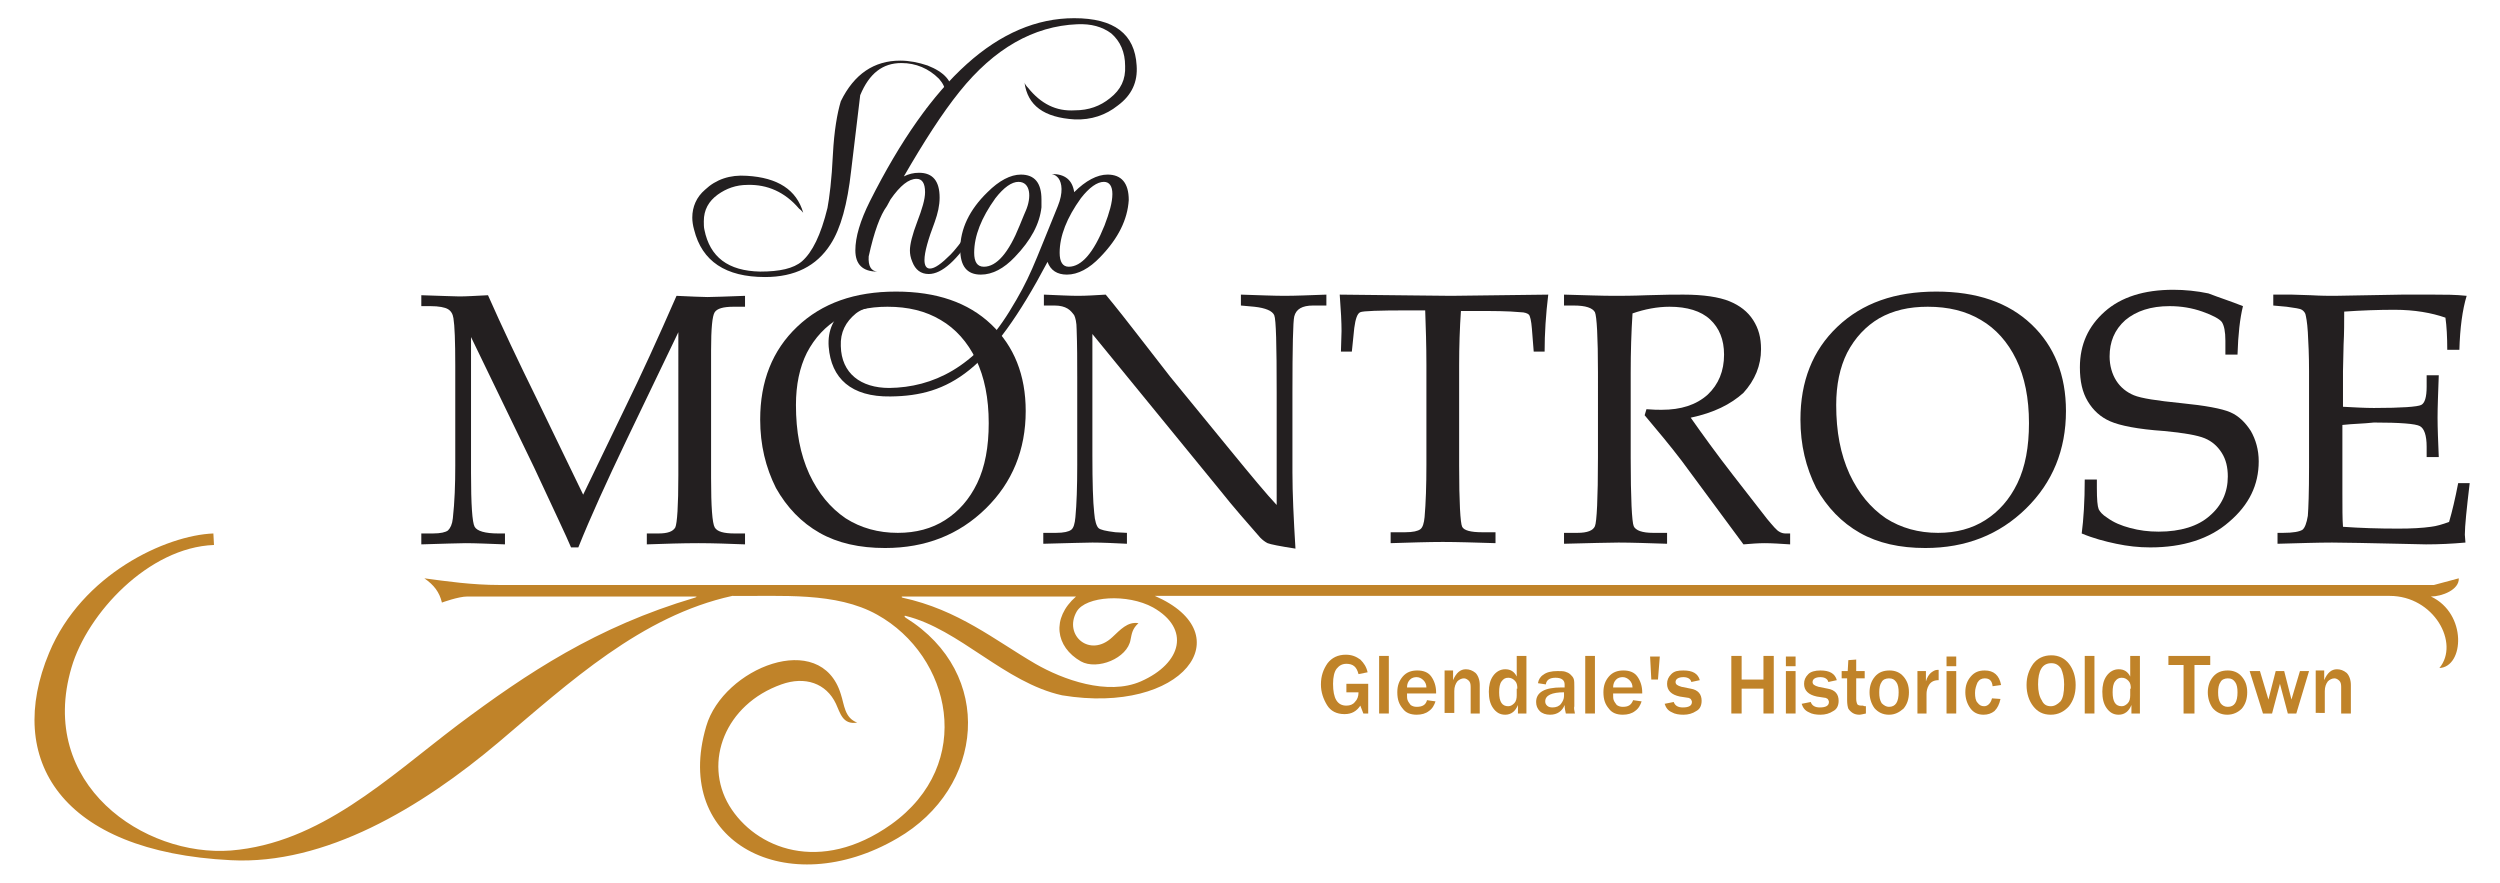 <?xml version="1.0" encoding="utf-8"?>
<!-- Generator: Adobe Illustrator 27.7.0, SVG Export Plug-In . SVG Version: 6.00 Build 0)  -->
<svg version="1.1" id="Layer_1" xmlns="http://www.w3.org/2000/svg" xmlns:xlink="http://www.w3.org/1999/xlink" x="0px" y="0px"
	 width="412.4px" height="145.7px" viewBox="0 0 412.4 145.7" style="enable-background:new 0 0 412.4 145.7;" xml:space="preserve"
	>
<style type="text/css">
	.st0{fill:#231F20;}
	.st1{fill:#C08329;}
</style>
<path class="st0" d="M152.7,18c2.2-0.7,3.2-1.6,3.2-2.9c0-0.6-0.3-1.3-1-2.1c-1.7-1.7-3.8-2.6-6.2-2.6c-3.1,0-5.3,1.7-6.8,5.3
	l-1.5,12.5c-0.6,5.4-1.7,9.5-3.4,12.1c-2.3,3.6-5.9,5.4-10.8,5.4c-6.5,0-10.4-2.6-11.7-7.8c-0.2-0.7-0.3-1.4-0.3-2
	c0-1.8,0.7-3.4,2.1-4.6c1.8-1.7,4.1-2.5,6.9-2.3c5.1,0.3,8.2,2.3,9.3,6.1c-0.1-0.1-0.3-0.4-0.7-0.7c-2.3-2.7-5.2-4-8.5-3.9
	c-1.9,0-3.5,0.6-4.9,1.6c-1.5,1.1-2.3,2.5-2.3,4.4c0,0.5,0,1,0.1,1.4c0.9,4.5,3.9,6.8,9.2,6.9c3.2,0,5.5-0.5,6.9-1.7
	c1.7-1.5,3.1-4.3,4.2-8.8c0.3-1.6,0.7-4.6,0.9-8.9c0.2-3.8,0.7-6.7,1.3-8.7c2.2-4.5,5.5-6.7,9.8-6.7c1.5,0,3,0.3,4.5,0.8
	c2.8,1.1,4.1,2.6,4.1,4.6C157.2,17,155.7,18,152.7,18z"/>
<path class="st0" d="M184.4,17.4c-2,1.6-4.4,2.4-7.1,2.3c-5.1-0.3-7.8-2.3-8.3-6.1c0,0.1,0.2,0.5,0.6,0.9c2.1,2.6,4.6,3.9,7.7,3.7
	c2.3,0,4.2-0.7,5.8-2c1.8-1.4,2.6-3.1,2.5-5.3c0-2.3-0.8-4.1-2.3-5.4c-1.5-1.1-3.3-1.6-5.6-1.5C170.5,4.3,164,8,158.3,15.1
	c-2.9,3.6-5.9,8.3-9.2,14c0.8-0.4,1.6-0.6,2.5-0.6c2.3,0,3.4,1.4,3.4,4.1c0,1.3-0.3,2.6-0.8,4c-1.1,2.9-1.7,5-1.7,6.3
	c0,0.9,0.3,1.4,0.9,1.4c0.8,0,1.9-0.8,3.4-2.3c0.6-0.6,1.7-1.9,3.3-4.3c0.2-0.3,0.4-0.4,0.6-0.1c0.2,0.2,0.3,0.5,0.1,0.8
	c-2.9,4.5-5.4,6.8-7.6,6.8c-1.3,0-2.2-0.7-2.7-2c-0.3-0.7-0.4-1.3-0.4-1.9c0-1,0.4-2.6,1.2-4.7c0.8-2.1,1.3-3.7,1.3-4.9
	c0-1.5-0.5-2.2-1.4-2.2c-1.3,0-2.7,1.1-4.3,3.4l-0.6,1.1c-1.1,1.5-2.1,4.2-3,8.3c-0.1,1.6,0.4,2.4,1.4,2.5c-2.4,0-3.6-1.2-3.6-3.5
	c0-2.2,0.8-4.9,2.4-8.1C153.6,13.1,164.8,3,177.2,3c6.6,0,10,2.6,10.3,7.8C187.7,13.5,186.7,15.7,184.4,17.4z"/>
<path class="st0" d="M171.8,34.2c-0.3,2.7-1.7,5.4-4.4,8.2c-1.8,1.9-3.7,2.9-5.6,2.9c-2.3,0-3.4-1.4-3.4-4.2c0-3.3,1.5-6.5,4.5-9.4
	c1.9-1.9,3.8-2.9,5.5-2.9c2.3,0,3.4,1.4,3.4,4.1C171.8,33.4,171.8,33.7,171.8,34.2z M168,30c-1.1,0-2.4,0.9-3.8,2.7
	c-2.3,3.2-3.5,6.2-3.5,9c0,1.5,0.5,2.3,1.6,2.3c2.1,0,4.1-2.3,5.9-6.8c0.3-0.8,1.3-3.1,1-2.4C170.2,32.5,170,30,168,30z"/>
<path class="st0" d="M181.5,42.4c-1.8,1.9-3.7,2.9-5.5,2.9c-1.6,0-2.7-0.7-3.2-2.1c-9.5,18-16.2,22.1-25.9,22.2
	c-6.5,0.1-9.8-3-10.2-8.2c-0.2-2.7,0.8-4.9,3.1-6.7c2-1.6,4.4-2.4,7.2-2.2c5.1,0.3,10,1.1,10.3,4.7c0-0.1-1.4-0.1-1.7-0.6
	c-1.6-2.6-4.7-2.1-8.2-2c-2.2,0-4.5,0-6.2,1.3c-1.7,1.4-2.6,3.1-2.5,5.4c0.1,4.5,3.3,6.9,8,6.9c7.2-0.1,14.1-3.4,19.8-12.6
	c3.5-5.7,3.9-7.4,8-17.4c0.9-2.2,0.7-3.8,0.1-4.6c-0.3-0.4-0.7-0.6-1.1-0.7c2.2,0,3.4,1,3.7,3c1.9-1.9,3.8-2.9,5.5-2.9
	c2.3,0,3.5,1.4,3.5,4.2C186,36.2,184.5,39.3,181.5,42.4z M182.1,30c-1.1,0-2.4,0.9-3.8,2.7c-2.3,3.2-3.5,6.2-3.5,9
	c0,1.5,0.5,2.3,1.5,2.3c2.1,0,4.1-2.3,5.9-6.8c0.8-2.1,1.3-3.8,1.3-5.2C183.5,30.7,183,30,182.1,30z"/>
<g>
	<path class="st0" d="M111.9,54.8l-8.6,17.9c-3.2,6.7-5.9,12.6-7.9,17.6h-1.2c-0.7-1.7-2.8-6.1-6.1-13.2L77.7,55.6V78
		c0,5.2,0.2,8.2,0.6,8.9c0.4,0.7,1.7,1.1,3.9,1.1h1.1v1.8c-2.7-0.1-4.9-0.2-6.5-0.2c-1.2,0-3.6,0.1-7.3,0.2v-1.8h1.9
		c1.3,0,2.1-0.2,2.5-0.5c0.4-0.4,0.7-1,0.8-2c0.3-2.7,0.4-5.6,0.4-8.7V60.3c0-4-0.1-6.6-0.3-7.8c-0.1-0.7-0.4-1.2-0.9-1.5
		c-0.5-0.3-1.5-0.5-2.9-0.5h-1.5v-1.8c3.4,0.1,5.5,0.2,6.3,0.2c1.1,0,2.7-0.1,4.7-0.2c2.3,5.2,5,10.9,8.1,17.2l7.6,15.7l7-14.5
		c2.5-5.1,5.3-11.2,8.4-18.3c2.4,0.1,4.1,0.2,5.1,0.2c1.1,0,3.2-0.1,6.2-0.2v1.8H121c-1.7,0-2.7,0.3-3.1,0.9
		c-0.4,0.6-0.6,2.7-0.6,6.3v21.1c0,4.7,0.2,7.4,0.6,8.1c0.4,0.7,1.5,1,3.3,1h1.7v1.8c-2.7-0.1-5.2-0.2-7.7-0.2
		c-2.7,0-5.5,0.1-8.5,0.2v-1.8h1.9c1.5,0,2.4-0.3,2.8-1c0.3-0.7,0.5-3.5,0.5-8.6V54.8z"/>
	<path class="st0" d="M125.4,69.2c0-6.3,2-11.4,6.1-15.3c4.1-3.9,9.5-5.8,16.3-5.8c6.7,0,11.9,1.8,15.7,5.4
		c3.8,3.6,5.7,8.4,5.7,14.3c0,6.4-2.2,11.8-6.6,16.1c-4.4,4.3-9.9,6.5-16.6,6.5c-4.2,0-7.8-0.8-10.8-2.5c-3-1.7-5.4-4.2-7.2-7.4
		C126.3,77.1,125.4,73.4,125.4,69.2z M131.3,66.8c0,4.4,0.7,8.1,2.2,11.4c1.5,3.2,3.5,5.6,6,7.3c2.5,1.6,5.4,2.4,8.6,2.4
		c3,0,5.6-0.7,7.8-2.1c2.2-1.4,4-3.4,5.3-6.1c1.3-2.7,1.9-6,1.9-9.9c0-4.1-0.7-7.6-2.1-10.5c-1.4-2.9-3.4-5.1-5.8-6.5
		c-2.5-1.5-5.4-2.2-8.8-2.2c-3.1,0-5.7,0.6-8,1.9c-2.2,1.3-4,3.2-5.3,5.7C131.9,60.6,131.3,63.5,131.3,66.8z"/>
	<path class="st0" d="M180.2,55.1v20c0,4.5,0.1,7.7,0.3,9.5c0.1,1.4,0.4,2.2,0.7,2.5c0.3,0.3,1.2,0.5,2.8,0.7l1.9,0.1v1.8
		c-2.1-0.1-4-0.2-5.7-0.2c-1.2,0-3.9,0.1-8.1,0.2v-1.8h2.1c1.3,0,2.1-0.2,2.5-0.5c0.4-0.3,0.6-1,0.7-2.1c0.2-2.1,0.3-5,0.3-8.6V62.3
		c0-2.7,0-5.4-0.1-8c0-1.1-0.2-1.9-0.4-2.3c-0.3-0.4-0.6-0.8-1.1-1.1c-0.5-0.3-1.2-0.5-2.1-0.5h-1.8v-1.8c2.4,0.1,4.3,0.2,5.6,0.2
		c1.4,0,2.9-0.1,4.6-0.2c1.9,2.3,3.7,4.6,5.4,6.8c1.7,2.2,3.4,4.4,5.2,6.7l9.9,12.1c3.6,4.4,6.1,7.4,7.7,9.1V64.7
		c0-7.8-0.1-12-0.4-12.7c-0.3-0.7-1.4-1.2-3.3-1.4l-2.2-0.2v-1.8c3.1,0.1,5.5,0.2,7.2,0.2c1.8,0,4.1-0.1,6.9-0.2v1.8h-2.2
		c-1.8,0-2.8,0.6-3.1,1.8c-0.2,0.8-0.3,5-0.3,12.7v13c0,3.5,0.2,7.7,0.5,12.6c-2.6-0.4-4.1-0.7-4.6-0.9c-0.4-0.2-0.8-0.5-1.2-0.9
		c-2.1-2.4-4.4-5-6.7-7.9L180.2,55.1z"/>
	<path class="st0" d="M241,51.2c-0.2,2.9-0.3,5.9-0.3,9.1v16.5c0,6.1,0.2,9.5,0.5,10.1c0.3,0.6,1.4,0.9,3.3,0.9h2.2v1.8
		c-3.4-0.1-6.3-0.2-8.7-0.2c-2.4,0-5.3,0.1-8.6,0.2v-1.8h2.4c1.3,0,2.1-0.2,2.5-0.5c0.4-0.3,0.6-1,0.7-2c0.2-2.3,0.3-5.2,0.3-8.7
		V60.2c0-3.3-0.1-6.2-0.2-9h-2.9c-4.7,0-7.4,0.1-7.8,0.3c-0.5,0.2-0.8,1.1-1,2.6l-0.4,3.9h-1.8l0.1-3.4c0-1.4-0.1-3.4-0.3-6
		c10.4,0.1,16.5,0.2,18.4,0.2l16-0.2c-0.4,3.3-0.6,6.4-0.6,9.4h-1.8l-0.3-3.8c-0.1-1.3-0.3-2.1-0.5-2.3c-0.2-0.2-0.7-0.4-1.4-0.4
		c-2.1-0.2-4.5-0.2-7.2-0.2H241z"/>
	<path class="st0" d="M278.9,68.9c1.9,2.7,4.2,5.9,7,9.5l5.6,7.2c1,1.2,1.6,1.9,2,2.1c0.3,0.2,0.7,0.3,1,0.3h0.8v1.8
		c-1.6-0.1-3-0.2-4.2-0.2c-1.1,0-2.3,0.1-3.5,0.2l-10.2-13.8c-1.9-2.5-4-5-6.1-7.5l0.3-1c1.1,0.1,1.9,0.1,2.5,0.1
		c3.2,0,5.7-0.8,7.6-2.5c1.8-1.7,2.7-3.9,2.7-6.6c0-2.5-0.8-4.4-2.3-5.8c-1.5-1.4-3.8-2.1-6.7-2.1c-2,0-4.1,0.4-6.1,1.1
		c-0.2,3.1-0.3,6.3-0.3,9.8v14c0,6.8,0.2,10.6,0.5,11.3c0.3,0.7,1.4,1.1,3.2,1.1h2.3v1.8c-3.2-0.1-5.9-0.2-8-0.2
		c-1.7,0-4.7,0.1-9,0.2v-1.8h2.2c1.7,0,2.6-0.4,2.9-1.1c0.3-0.7,0.5-4.5,0.5-11.4V61.5c0-6-0.2-9.3-0.5-10c-0.4-0.7-1.5-1.1-3.5-1.1
		h-1.6v-1.8c3.6,0.1,6.3,0.2,8.2,0.2c1.3,0,3.1,0,5.5-0.1c2.8-0.1,4.8-0.1,6-0.1c3.3,0,5.9,0.4,7.6,1.1c1.7,0.7,3,1.7,3.9,3.1
		s1.3,2.9,1.3,4.8c0,2.7-1,5.1-2.9,7.2C285.5,66.7,282.7,68.1,278.9,68.9z"/>
	<path class="st0" d="M297,69.2c0-6.3,2-11.4,6.1-15.3c4.1-3.9,9.5-5.8,16.3-5.8c6.7,0,11.9,1.8,15.7,5.4c3.8,3.6,5.7,8.4,5.7,14.3
		c0,6.4-2.2,11.8-6.6,16.1c-4.4,4.3-9.9,6.5-16.6,6.5c-4.2,0-7.8-0.8-10.8-2.5c-3-1.7-5.4-4.2-7.2-7.4C297.9,77.1,297,73.4,297,69.2
		z M302.9,66.8c0,4.4,0.7,8.1,2.2,11.4c1.5,3.2,3.5,5.6,6,7.3c2.5,1.6,5.4,2.4,8.6,2.4c3,0,5.6-0.7,7.8-2.1c2.2-1.4,4-3.4,5.3-6.1
		c1.3-2.7,1.9-6,1.9-9.9c0-4.1-0.7-7.6-2.1-10.5c-1.4-2.9-3.4-5.1-5.8-6.5c-2.5-1.5-5.4-2.2-8.8-2.2c-3.1,0-5.7,0.6-8,1.9
		c-2.2,1.3-4,3.2-5.3,5.7C303.5,60.6,302.9,63.5,302.9,66.8z"/>
	<path class="st0" d="M370,50.5c-0.5,2-0.8,4.7-0.9,8h-2v-2.3c0-1.5-0.2-2.5-0.6-3.1c-0.4-0.5-1.5-1.1-3.2-1.7
		c-1.7-0.6-3.5-0.9-5.4-0.9c-3.1,0-5.5,0.8-7.3,2.3c-1.8,1.6-2.6,3.6-2.6,6c0,1.5,0.4,2.9,1.1,4c0.7,1.1,1.7,1.9,2.9,2.4
		c1.2,0.5,3.8,0.9,7.8,1.3c4,0.4,6.7,0.9,8.1,1.5c1.4,0.6,2.5,1.7,3.4,3.1c0.8,1.4,1.3,3.1,1.3,5c0,3.9-1.6,7.2-4.9,10
		c-3.2,2.8-7.6,4.2-13,4.2c-1.9,0-3.7-0.2-5.6-0.6c-1.9-0.4-3.8-0.9-5.7-1.7c0.3-2.3,0.5-5.3,0.5-8.9h2v1.4c0,1.9,0.1,3,0.3,3.5
		c0.2,0.4,0.6,0.9,1.4,1.4c1.1,0.8,2.3,1.3,3.8,1.7c1.5,0.4,3,0.6,4.7,0.6c3.6,0,6.5-0.9,8.4-2.6c2-1.7,3-3.9,3-6.5
		c0-1.5-0.3-2.8-1-3.9c-0.7-1.1-1.6-1.9-2.8-2.4c-1.2-0.5-3.5-0.9-6.7-1.2c-4.4-0.3-7.3-0.9-8.9-1.6c-1.6-0.7-2.8-1.8-3.7-3.3
		c-0.9-1.5-1.3-3.3-1.3-5.6c0-3.8,1.4-6.8,4.1-9.2c2.7-2.4,6.5-3.6,11.3-3.6c1.9,0,3.9,0.2,5.8,0.6C366.1,49.1,368,49.7,370,50.5z"
		/>
	<path class="st0" d="M386.4,70.1v7.1l0,4.1c0,2.5,0,4.4,0.1,5.6c2.8,0.2,5.8,0.3,9.1,0.3c2.2,0,4-0.1,5.4-0.3
		c0.9-0.1,1.9-0.4,3-0.8c0.5-1.7,1-3.8,1.5-6.4h1.9c-0.5,4.2-0.8,7.1-0.8,8.5l0.1,1.3c-2.2,0.2-4.4,0.3-6.5,0.3l-4.5-0.1
		c-5-0.1-8.7-0.2-11-0.2c-2.3,0-5.3,0.1-9,0.2v-1.8h0.9c1.7,0,2.7-0.2,3.2-0.5c0.4-0.3,0.7-1.1,0.9-2.3c0.1-1.2,0.2-3.9,0.2-8V61.2
		c0-2.6-0.1-4.7-0.2-6.4c-0.1-1.7-0.3-2.6-0.4-3c-0.1-0.3-0.4-0.6-0.6-0.7c-0.3-0.2-1.1-0.3-2.5-0.5l-2.2-0.2v-1.8h3.1l3.1,0.1
		c1.7,0.1,3,0.1,3.9,0.1l11.1-0.2l5.3,0c1.8,0,3.6,0,5.4,0.2c-0.7,2.3-1.1,5.3-1.2,8.9h-2c0-2.1-0.1-3.9-0.3-5.3
		c-2.3-0.8-5.1-1.3-8.4-1.3c-2.6,0-5.4,0.1-8.3,0.3c0,1.8,0,3.6-0.1,5.4l-0.1,4.4v5.9c1.9,0.1,3.6,0.2,5.1,0.2
		c4.6,0,7.2-0.2,7.8-0.5c0.6-0.3,0.9-1.3,0.9-3v-1.9h2c-0.1,2.9-0.2,5.2-0.2,7c0,1.8,0.1,4,0.2,6.5h-2v-1.7c0-1.9-0.4-3-1.1-3.4
		c-0.7-0.4-3.3-0.6-7.6-0.6C389.8,69.9,388.2,69.9,386.4,70.1z"/>
</g>
<g>
	<path class="st1" d="M225.7,112.9v4.8h-0.8l-0.5-1.3c-0.6,0.9-1.4,1.4-2.6,1.4c-1.3,0-2.3-0.5-2.9-1.5c-0.6-1-1-2.1-1-3.4
		c0-1.4,0.4-2.5,1.1-3.5c0.7-0.9,1.7-1.4,3-1.4c1,0,1.7,0.3,2.4,0.8c0.6,0.6,1,1.2,1.2,2.1l-1.5,0.3c-0.3-1.2-0.9-1.7-2-1.7
		c-0.7,0-1.2,0.3-1.6,0.8c-0.4,0.5-0.6,1.4-0.6,2.5c0,2.4,0.7,3.6,2.2,3.6c0.6,0,1.1-0.2,1.4-0.6c0.4-0.4,0.6-0.9,0.6-1.6h-2v-1.4
		H225.7z"/>
	<path class="st1" d="M229.1,117.7h-1.6v-9.5h1.6V117.7z"/>
	<path class="st1" d="M235.4,115.5l1.4,0.2c-0.2,0.6-0.5,1.2-1.1,1.6c-0.5,0.4-1.2,0.6-2,0.6c-1,0-1.8-0.3-2.3-1
		c-0.6-0.7-0.9-1.5-0.9-2.7c0-1.1,0.3-1.9,0.9-2.6c0.6-0.7,1.4-1,2.4-1c1,0,1.8,0.3,2.3,1c0.5,0.7,0.8,1.6,0.8,2.6l0,0.2h-4.8
		c0,0.5,0,0.9,0.1,1.1c0.1,0.3,0.3,0.5,0.5,0.8c0.3,0.2,0.6,0.3,1,0.3C234.6,116.6,235.2,116.3,235.4,115.5z M235.3,113.4
		c0-0.5-0.2-0.9-0.5-1.2c-0.3-0.3-0.7-0.5-1.1-0.5c-0.4,0-0.8,0.1-1.1,0.4c-0.3,0.3-0.5,0.7-0.5,1.3H235.3z"/>
	<path class="st1" d="M244.2,117.7h-1.6v-4.4c0-0.5-0.1-0.8-0.3-1c-0.2-0.2-0.5-0.4-0.8-0.4c-0.4,0-0.8,0.2-1.1,0.5
		c-0.3,0.4-0.5,0.9-0.5,1.6v3.6h-1.6v-7h1.4v1.6c0.5-1.2,1.2-1.8,2.1-1.8c0.6,0,1.1,0.2,1.6,0.6c0.4,0.4,0.7,1.1,0.7,2V117.7z"/>
	<path class="st1" d="M251.9,117.7h-1.5v-1.4c-0.4,1-1.1,1.6-2.1,1.6c-0.9,0-1.5-0.4-2-1.1c-0.5-0.7-0.7-1.6-0.7-2.7
		c0-1,0.2-1.9,0.7-2.6c0.5-0.7,1.2-1.1,2-1.1c0.9,0,1.5,0.4,1.9,1.2v-3.4h1.6V117.7z M250.3,113.6c0-0.6-0.1-1-0.4-1.3
		c-0.3-0.3-0.6-0.5-1.1-0.5c-0.5,0-0.8,0.2-1.1,0.6c-0.3,0.4-0.4,1-0.4,1.8c0,1.6,0.5,2.3,1.5,2.3c0.4,0,0.7-0.2,1-0.5
		c0.3-0.3,0.4-0.8,0.4-1.3V113.6z"/>
	<path class="st1" d="M259.8,117.7h-1.5c-0.1-0.4-0.2-0.9-0.2-1.4c-0.4,1-1.2,1.6-2.4,1.6c-0.7,0-1.3-0.2-1.7-0.6
		c-0.4-0.4-0.6-0.9-0.6-1.5c0-1.6,1.4-2.4,4.2-2.4c0.1,0,0.3,0,0.5,0v-0.5c0-0.7-0.5-1.1-1.5-1.1c-1,0-1.5,0.4-1.6,1.1l-1.3-0.2
		c0.1-0.6,0.4-1.1,0.9-1.4c0.5-0.4,1.3-0.6,2.3-0.6c0.5,0,1,0,1.3,0.1c0.3,0.1,0.6,0.2,0.9,0.5c0.2,0.2,0.4,0.4,0.5,0.7
		c0.1,0.3,0.1,0.7,0.1,1.3v3.2C259.6,116.8,259.7,117.2,259.8,117.7z M258,114.2c-2,0-3.1,0.5-3.1,1.5c0,0.3,0.1,0.5,0.3,0.7
		c0.2,0.2,0.5,0.3,0.9,0.3c0.6,0,1.1-0.2,1.4-0.6c0.3-0.4,0.5-0.8,0.5-1.3V114.2z"/>
	<path class="st1" d="M263.1,117.7h-1.6v-9.5h1.6V117.7z"/>
	<path class="st1" d="M269.4,115.5l1.4,0.2c-0.2,0.6-0.5,1.2-1.1,1.6c-0.5,0.4-1.2,0.6-2,0.6c-1,0-1.8-0.3-2.3-1
		c-0.6-0.7-0.9-1.5-0.9-2.7c0-1.1,0.3-1.9,0.9-2.6c0.6-0.7,1.4-1,2.4-1c1,0,1.8,0.3,2.3,1c0.5,0.7,0.8,1.6,0.8,2.6l0,0.2h-4.8
		c0,0.5,0,0.9,0.1,1.1c0.1,0.3,0.3,0.5,0.5,0.8c0.3,0.2,0.6,0.3,1,0.3C268.6,116.6,269.1,116.3,269.4,115.5z M269.3,113.4
		c0-0.5-0.2-0.9-0.5-1.2c-0.3-0.3-0.7-0.5-1.1-0.5c-0.4,0-0.8,0.1-1.1,0.4c-0.3,0.3-0.5,0.7-0.5,1.3H269.3z"/>
	<path class="st1" d="M273.5,112.1h-1.1l-0.2-3.8h1.6L273.5,112.1z"/>
	<path class="st1" d="M274.6,116.1l1.5-0.3c0.2,0.6,0.7,0.9,1.5,0.9c1,0,1.5-0.3,1.5-0.9c0-0.2-0.1-0.3-0.2-0.5
		c-0.2-0.1-0.3-0.2-0.5-0.2l-1.3-0.2c-1.4-0.3-2.1-1-2.1-2.1c0-0.6,0.2-1.1,0.7-1.6s1.1-0.6,2-0.6c1.5,0,2.4,0.5,2.7,1.6l-1.4,0.3
		c-0.1-0.5-0.6-0.8-1.3-0.8c-0.8,0-1.3,0.3-1.3,0.8c0,0.4,0.3,0.6,1,0.8l1.5,0.3c1.2,0.2,1.8,0.9,1.8,2c0,0.8-0.3,1.4-0.9,1.7
		c-0.6,0.4-1.3,0.6-2.1,0.6c-0.7,0-1.4-0.1-1.9-0.4C275.1,117.2,274.8,116.7,274.6,116.1z"/>
	<path class="st1" d="M292.6,117.7h-1.7v-4.1h-3.6v4.1h-1.7v-9.5h1.7v3.9h3.6v-3.9h1.7V117.7z"/>
	<path class="st1" d="M296.2,109.9h-1.6v-1.6h1.6V109.9z M296.2,117.7h-1.6v-7h1.6V117.7z"/>
	<path class="st1" d="M297.2,116.1l1.5-0.3c0.2,0.6,0.7,0.9,1.5,0.9c1,0,1.5-0.3,1.5-0.9c0-0.2-0.1-0.3-0.2-0.5
		c-0.2-0.1-0.3-0.2-0.5-0.2l-1.3-0.2c-1.4-0.3-2.1-1-2.1-2.1c0-0.6,0.2-1.1,0.7-1.6c0.4-0.4,1.1-0.6,2-0.6c1.5,0,2.4,0.5,2.7,1.6
		l-1.4,0.3c-0.1-0.5-0.6-0.8-1.3-0.8c-0.8,0-1.3,0.3-1.3,0.8c0,0.4,0.3,0.6,1,0.8l1.5,0.3c1.2,0.2,1.8,0.9,1.8,2
		c0,0.8-0.3,1.4-0.9,1.7c-0.6,0.4-1.3,0.6-2.1,0.6c-0.7,0-1.4-0.1-1.9-0.4C297.7,117.2,297.4,116.7,297.2,116.1z"/>
	<path class="st1" d="M307.8,116.5v1.2c-0.5,0.1-0.8,0.2-1.1,0.2c-0.4,0-0.8-0.1-1.1-0.3c-0.3-0.2-0.5-0.4-0.7-0.7
		c-0.1-0.3-0.2-0.7-0.2-1.4v-3.6h-0.9v-1.2h1l0.1-1.8l1.3-0.1v1.9h1.4v1.2h-1.4v3.4c0,0.4,0.1,0.7,0.2,0.9c0.2,0.2,0.5,0.2,0.9,0.2
		C307.5,116.5,307.6,116.5,307.8,116.5z"/>
	<path class="st1" d="M311.6,117.9c-1,0-1.8-0.4-2.4-1.1c-0.5-0.7-0.8-1.6-0.8-2.6c0-1,0.3-1.9,0.9-2.6c0.6-0.7,1.4-1,2.4-1
		c0.9,0,1.7,0.3,2.3,1c0.6,0.7,0.9,1.5,0.9,2.6c0,1.1-0.3,2-0.9,2.7C313.3,117.5,312.6,117.9,311.6,117.9z M311.6,116.6
		c1.1,0,1.6-0.8,1.6-2.4c0-0.7-0.1-1.3-0.4-1.7c-0.3-0.4-0.6-0.6-1.2-0.6c-0.5,0-1,0.2-1.2,0.6c-0.3,0.4-0.4,1-0.4,1.7
		c0,0.8,0.1,1.3,0.4,1.8C310.8,116.4,311.2,116.6,311.6,116.6z"/>
	<path class="st1" d="M317.9,117.7h-1.6v-7h1.4v1.7c0.2-0.7,0.5-1.1,0.8-1.4c0.4-0.3,0.7-0.5,1.1-0.5c0.1,0,0.1,0,0.2,0v1.7
		c-0.8,0-1.3,0.3-1.6,0.8c-0.3,0.5-0.4,1-0.4,1.5V117.7z"/>
	<path class="st1" d="M322.7,109.9h-1.6v-1.6h1.6V109.9z M322.7,117.7h-1.6v-7h1.6V117.7z"/>
	<path class="st1" d="M328.6,115.2l1.4,0.1c-0.2,0.9-0.5,1.5-1,2c-0.5,0.4-1.1,0.6-1.8,0.6c-1,0-1.7-0.4-2.2-1.1
		c-0.5-0.7-0.8-1.6-0.8-2.6c0-1.1,0.3-1.9,0.9-2.6c0.6-0.7,1.3-1,2.3-1c1.5,0,2.4,0.8,2.7,2.4l-1.4,0.2c-0.1-0.9-0.5-1.3-1.3-1.3
		c-0.5,0-0.9,0.2-1.2,0.7c-0.2,0.5-0.4,1-0.4,1.7c0,0.7,0.1,1.3,0.4,1.6c0.3,0.4,0.6,0.6,1.1,0.6C327.9,116.5,328.4,116,328.6,115.2
		z"/>
	<path class="st1" d="M338.3,117.9c-1.3,0-2.2-0.5-2.9-1.4c-0.7-0.9-1.1-2.1-1.1-3.5c0-1.4,0.4-2.5,1.1-3.5c0.7-0.9,1.7-1.4,3-1.4
		c1.2,0,2.2,0.5,2.9,1.4c0.7,0.9,1.1,2.1,1.1,3.5c0,1.5-0.4,2.6-1.1,3.5C340.5,117.4,339.5,117.9,338.3,117.9z M338.3,116.5
		c0.6,0,1.1-0.3,1.6-0.8c0.4-0.5,0.6-1.4,0.6-2.8c0-1.1-0.2-1.9-0.5-2.6c-0.4-0.6-0.9-0.9-1.6-0.9c-1.5,0-2.2,1.2-2.2,3.5
		c0,1.1,0.2,2,0.6,2.6C337.1,116.2,337.6,116.5,338.3,116.5z"/>
	<path class="st1" d="M345.5,117.7h-1.6v-9.5h1.6V117.7z"/>
	<path class="st1" d="M353.1,117.7h-1.5v-1.4c-0.4,1-1.1,1.6-2.1,1.6c-0.9,0-1.5-0.4-2-1.1c-0.5-0.7-0.7-1.6-0.7-2.7
		c0-1,0.2-1.9,0.7-2.6c0.5-0.7,1.2-1.1,2-1.1c0.9,0,1.5,0.4,1.9,1.2v-3.4h1.6V117.7z M351.5,113.6c0-0.6-0.1-1-0.4-1.3
		c-0.3-0.3-0.6-0.5-1.1-0.5c-0.5,0-0.8,0.2-1.1,0.6c-0.3,0.4-0.4,1-0.4,1.8c0,1.6,0.5,2.3,1.5,2.3c0.4,0,0.7-0.2,1-0.5
		c0.3-0.3,0.4-0.8,0.4-1.3V113.6z"/>
	<path class="st1" d="M362,117.7h-1.8v-8h-2.5v-1.5h6.9v1.5H362V117.7z"/>
	<path class="st1" d="M367.4,117.9c-1,0-1.8-0.4-2.4-1.1c-0.5-0.7-0.8-1.6-0.8-2.6c0-1,0.3-1.9,0.9-2.6c0.6-0.7,1.4-1,2.4-1
		c0.9,0,1.7,0.3,2.3,1c0.6,0.7,0.9,1.5,0.9,2.6c0,1.1-0.3,2-0.9,2.7C369.2,117.5,368.4,117.9,367.4,117.9z M367.5,116.6
		c1.1,0,1.6-0.8,1.6-2.4c0-0.7-0.1-1.3-0.4-1.7c-0.3-0.4-0.6-0.6-1.2-0.6c-0.5,0-1,0.2-1.2,0.6c-0.3,0.4-0.4,1-0.4,1.7
		c0,0.8,0.1,1.3,0.4,1.8C366.6,116.4,367,116.6,367.5,116.6z"/>
	<path class="st1" d="M380.9,110.7l-2.1,7h-1.4l-1.3-4.9l-1.3,4.9h-1.5l-2.2-7h1.7l1.4,4.7l1.2-4.7h1.4l1.2,4.7l1.4-4.7H380.9z"/>
	<path class="st1" d="M387.8,117.7h-1.6v-4.4c0-0.5-0.1-0.8-0.3-1c-0.2-0.2-0.5-0.4-0.8-0.4c-0.4,0-0.8,0.2-1.1,0.5
		c-0.3,0.4-0.5,0.9-0.5,1.6v3.6H382v-7h1.4v1.6c0.5-1.2,1.2-1.8,2.1-1.8c0.6,0,1.1,0.2,1.6,0.6c0.4,0.4,0.7,1.1,0.7,2V117.7z"/>
</g>
<path class="st1" d="M401,98.4c1.8,0,4.7-1.1,4.6-3l-4.1,1.1c-12.9,0-319.1,0-319.1,0c-4.5,0-8.7-0.6-12.4-1.1
	c1.6,1.1,2.5,2.3,2.9,4c0,0,2.7-1,4.2-1h37.5c0.5,0,0.3,0.1,0,0.2c-16.2,4.8-27.6,12.4-39.1,21c-11.6,8.8-22.7,19.5-37.4,20.7
	c-14.3,1.1-32-10.9-26.3-30.2c2.6-8.9,12.7-19.8,23.5-20.2c0-0.6-0.1-1.3-0.1-1.9c-7.8,0.3-21.7,6.7-27.1,19.7
	c-7.3,17.5,1.8,32.8,30,34.2c15.5,0.8,31.3-8.6,44.2-19.5c11.7-9.9,23.5-20.8,38.5-24.1c8.1,0.1,17.1-0.7,23.9,3.1
	c12.2,6.8,16.3,24.6,2.3,34.6c-11.7,8.3-22.4,4-26.7-3.1c-4.3-7.2-0.7-16.7,8.6-20c3.9-1.4,7.4-0.2,9,3.2c0.7,1.5,1.1,3.5,3.5,3.1
	c-2.1-0.8-2.1-2.9-2.7-4.7c-3.3-10.8-19.4-4.3-22.2,5.3c-5.7,19.3,13.5,29,31.5,18.5c14.4-8.3,16.2-27.2,1.4-36.4
	c-0.3-0.2-0.2-0.4,0-0.3c8.9,2.2,16.3,11,25.8,13.1c20,3.3,29.8-10.1,15.3-16.4c6.4,0,203.7,0,203.7,0c7.3,0,11.6,7.8,8.2,11.9
	C406.5,110,407,101.2,401,98.4z M188.2,112.4c-5.5,2.4-12.9-0.3-17.4-2.9c-6.7-3.9-12.7-8.9-21.9-10.9c-0.3-0.1-0.1-0.2-0.1-0.2
	h28.7c-4.1,3.6-3.4,8.3,0.8,10.7c2.7,1.5,7.7-0.5,8.2-3.6c0.2-1,0.3-1.8,1.3-2.7c-1.8-0.3-3,1.1-4.3,2.3c-3.7,3.5-8.1-0.3-5.9-4.2
	c1.5-2.6,8.4-3,12.6-0.7C196.4,103.7,195,109.4,188.2,112.4z"/>
</svg>

